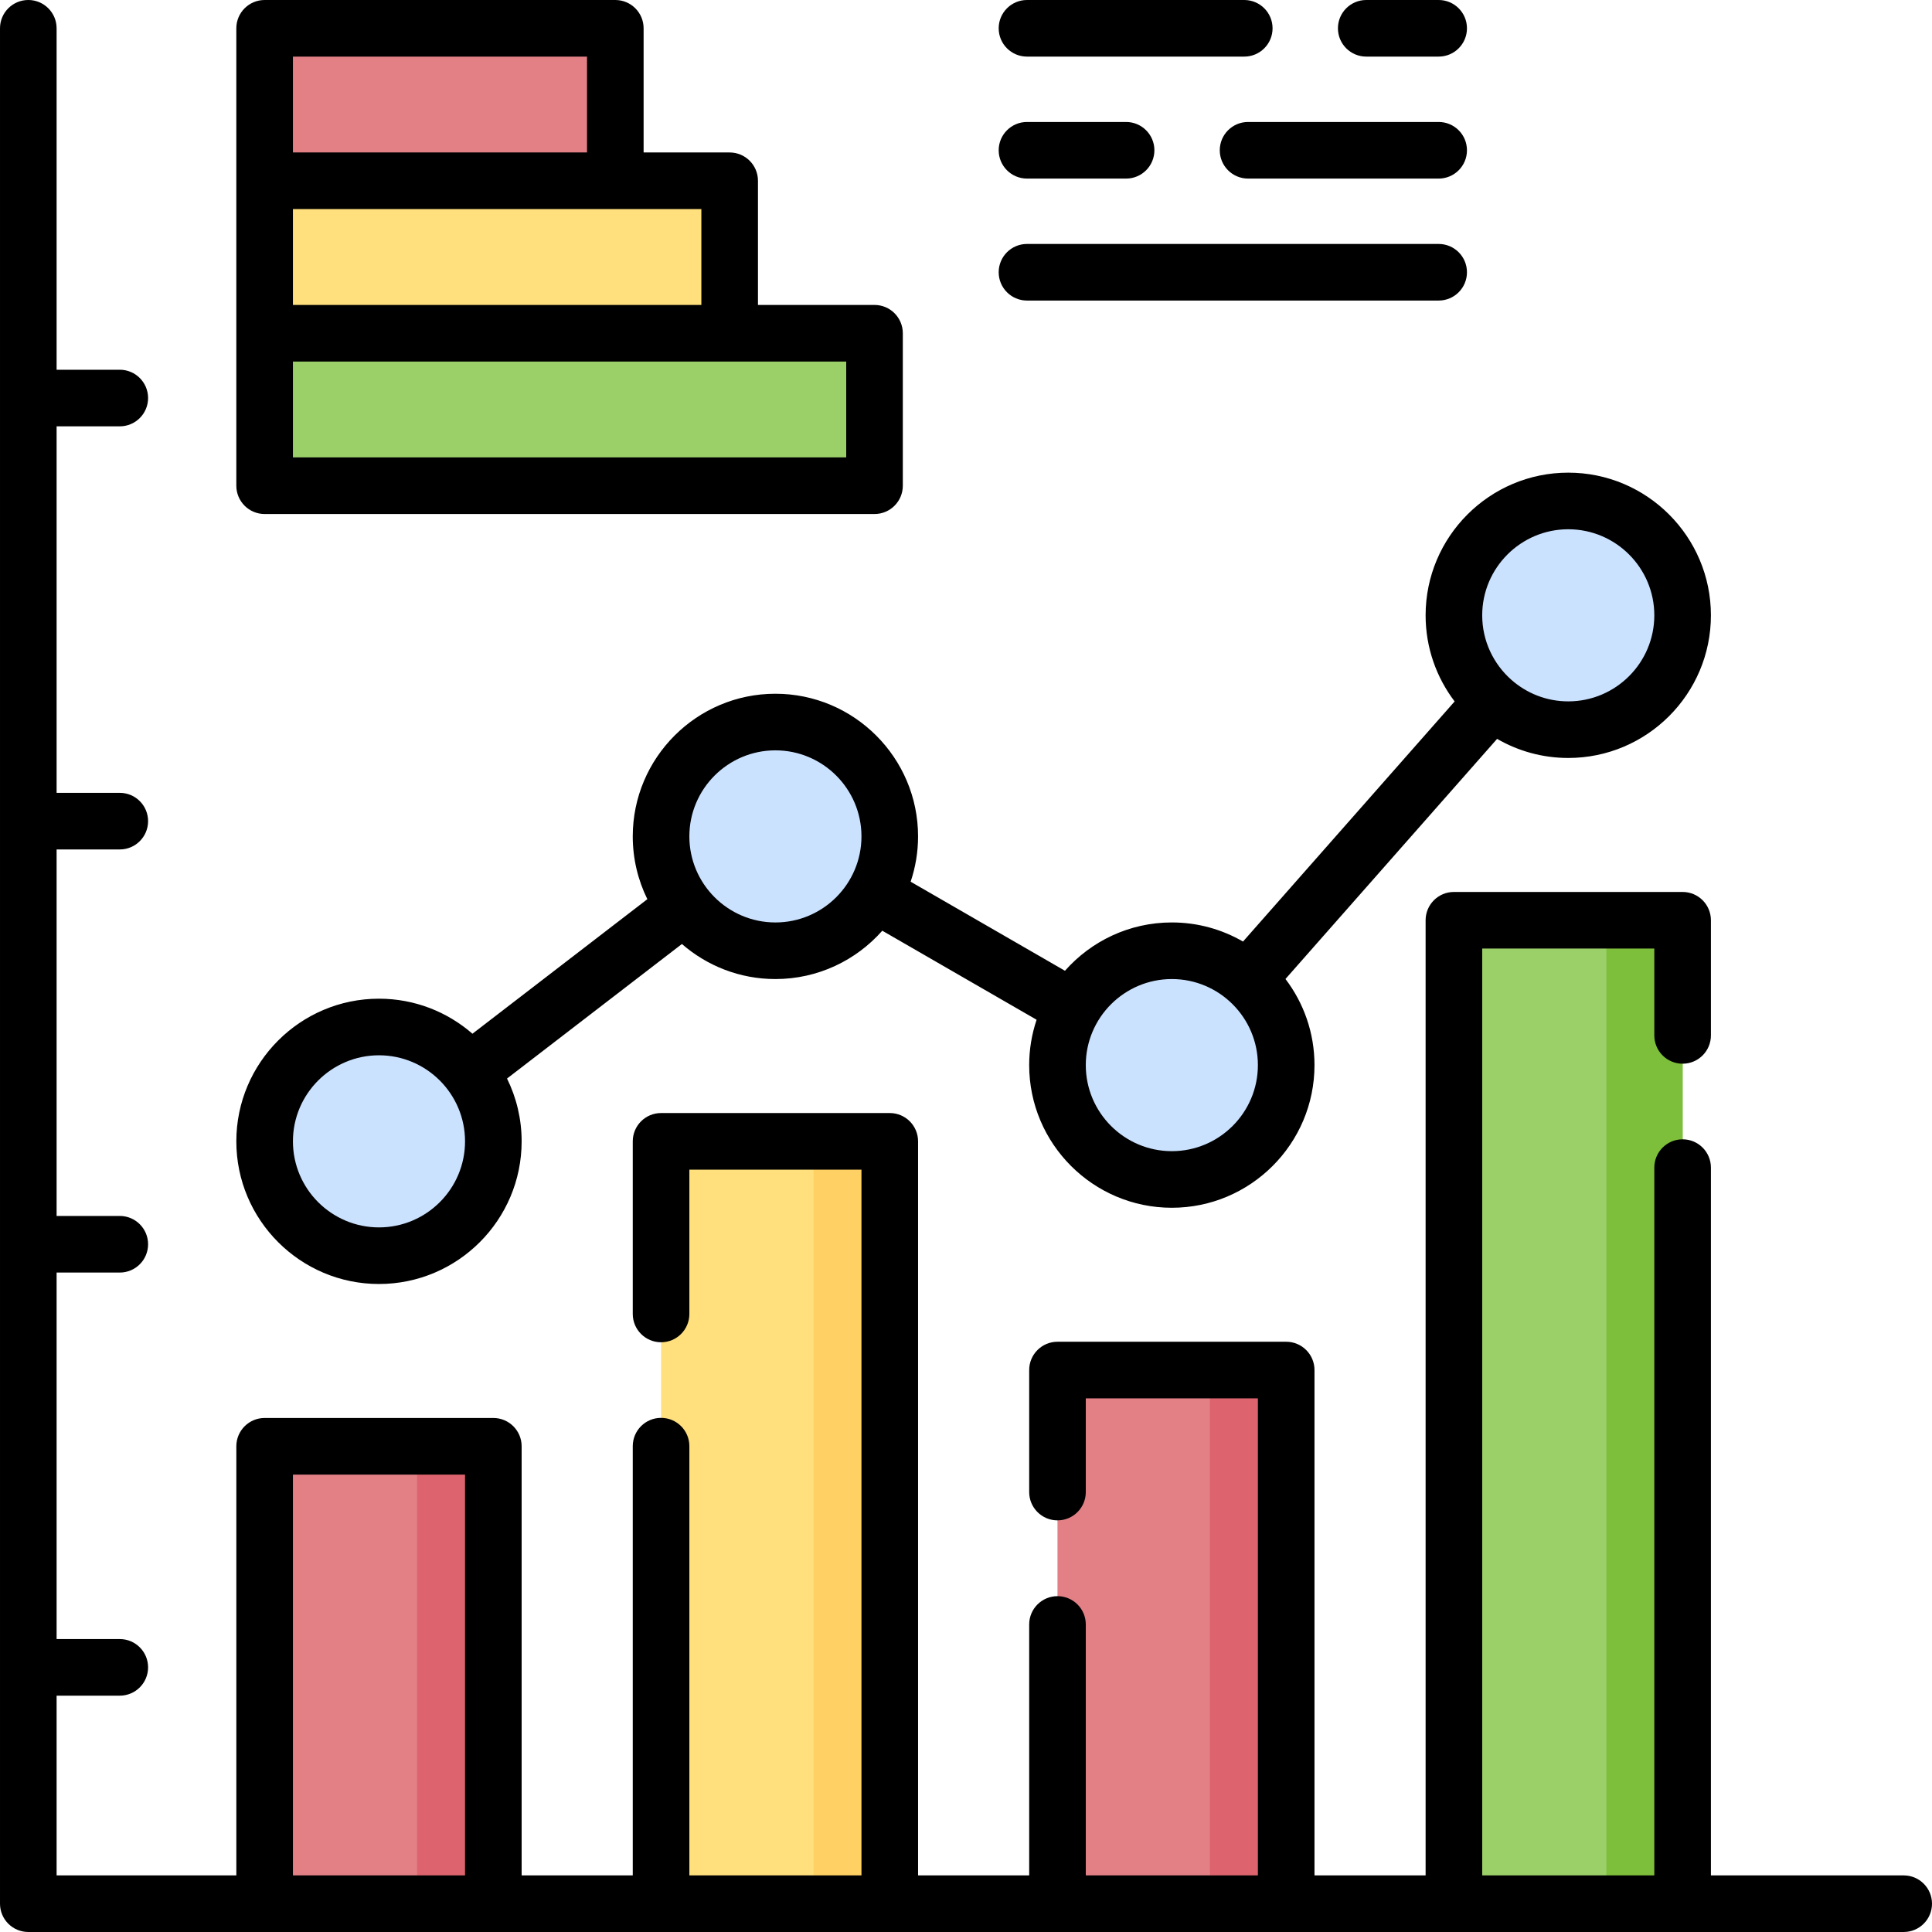 <?xml version="1.0" encoding="UTF-8"?>
<svg xmlns="http://www.w3.org/2000/svg" onmouseup="{ if(window.parent.document.onmouseup) window.parent.document.onmouseup(arguments[0]);}" width="512" viewBox="0 0 512 512" height="512" enable-background="new 0 0 512 512" id="Capa_1"><g><g><path data-cppathid="10000" fill="#9bd069" d="m385.301 243.878h60.61v260.622h-60.61z"/></g><g><path data-cppathid="10001" fill="#7dbe3b" d="m425.707 243.878h20.203v260.622h-20.203z"/></g><g><path data-cppathid="10002" fill="#e28086" d="m280.244 363.077h60.61v141.423h-60.61z"/></g><g><path data-cppathid="10003" fill="#dd636e" d="m320.65 363.077h20.203v141.423h-20.203z"/></g><g><path data-cppathid="10004" fill="#ffe07d" d="m175.187 302.467h60.61v202.033h-60.61z"/></g><g><path data-cppathid="10005" fill="#ffd064" d="m215.593 302.467h20.203v202.033h-20.203z"/></g><g><path data-cppathid="10006" fill="#e28086" d="m70.13 383.28h60.61v121.22h-60.61z"/></g><g><path data-cppathid="10007" fill="#dd636e" d="m110.537 383.28h20.203v121.22h-20.203z"/></g><g><circle data-cppathid="10008" r="30.305" fill="#cbe2ff" cy="163.065" cx="415.606"/></g><g><circle data-cppathid="10009" r="30.305" fill="#cbe2ff" cy="282.264" cx="310.549"/></g><g><circle data-cppathid="10010" r="30.305" fill="#cbe2ff" cy="221.654" cx="205.492"/></g><g><circle data-cppathid="10011" r="30.305" fill="#cbe2ff" cy="302.467" cx="100.435"/></g><g><g><path data-cppathid="10012" transform="matrix(0 1 -1 0 144.301 -88.894)" fill="#e28086" d="m96.394-18.764h40.407v92.935h-40.407z"/></g><g><path data-cppathid="10013" transform="matrix(0 1 -1 0 199.86 -63.64)" fill="#ffe07d" d="m111.547 6.49h40.407v123.24h-40.407z"/></g><g><path data-cppathid="10014" transform="matrix(0 1 -1 0 259.459 -42.427)" fill="#9bd069" d="m130.74 27.703h40.407v161.626h-40.407z"/></g></g><g><path data-cppathid="10015" d="m504.5 497h-51.089v-187.571c0-4.143-3.358-7.5-7.5-7.5s-7.5 3.357-7.5 7.5v187.571h-45.61v-245.622h45.61v23.015c0 4.143 3.358 7.5 7.5 7.5s7.5-3.357 7.5-7.5v-30.515c0-4.143-3.358-7.5-7.5-7.5h-60.61c-4.142 0-7.5 3.357-7.5 7.5v253.122h-29.447v-133.923c0-4.143-3.358-7.5-7.5-7.5h-60.609c-4.142 0-7.5 3.357-7.5 7.5v32.337c0 4.143 3.358 7.5 7.5 7.5s7.5-3.357 7.5-7.5v-24.837h45.609v126.423h-45.609v-66.5c0-4.143-3.358-7.5-7.5-7.5s-7.5 3.357-7.5 7.5v66.5h-29.447v-194.532c0-4.143-3.358-7.5-7.5-7.5h-60.61c-4.142 0-7.5 3.357-7.5 7.5v45.746c0 4.143 3.358 7.5 7.5 7.5s7.5-3.357 7.5-7.5v-38.246h45.61v187.032h-45.61v-113.75c0-4.143-3.358-7.5-7.5-7.5s-7.5 3.357-7.5 7.5v113.75h-29.448v-113.72c0-4.143-3.358-7.5-7.5-7.5h-60.61c-4.142 0-7.5 3.357-7.5 7.5v113.72h-47.63v-47.63h16.744c4.142 0 7.5-3.357 7.5-7.5s-3.358-7.5-7.5-7.5h-16.744v-97.128h16.744c4.142 0 7.5-3.357 7.5-7.5s-3.358-7.5-7.5-7.5h-16.744v-97.128h16.744c4.142 0 7.5-3.357 7.5-7.5s-3.358-7.5-7.5-7.5h-16.744v-97.129h16.744c4.142 0 7.5-3.357 7.5-7.5s-3.358-7.5-7.5-7.5h-16.744v-90.485c0-4.143-3.358-7.5-7.5-7.5s-7.5 3.357-7.5 7.5v497c0 4.143 3.358 7.5 7.5 7.5h497c4.142 0 7.5-3.357 7.5-7.5s-3.358-7.5-7.5-7.5zm-426.87 0v-106.22h45.61v106.22z"/><path data-cppathid="10016" d="m100.435 340.272c20.846 0 37.805-16.959 37.805-37.805 0-5.97-1.397-11.619-3.872-16.645l46.346-35.652c6.641 5.778 15.304 9.288 24.777 9.288 11.269 0 21.396-4.962 28.328-12.81l40.894 23.598c-1.27 3.778-1.969 7.816-1.969 12.017 0 20.846 16.959 37.805 37.805 37.805s37.805-16.959 37.805-37.805c0-8.567-2.869-16.475-7.691-22.822l56.084-63.634c5.555 3.212 11.993 5.061 18.859 5.061 20.846 0 37.805-16.959 37.805-37.805s-16.959-37.806-37.805-37.806-37.805 16.96-37.805 37.806c0 8.569 2.87 16.478 7.693 22.825l-56.082 63.632c-5.556-3.214-11.996-5.063-18.863-5.063-11.267 0-21.391 4.96-28.323 12.805l-40.896-23.599c1.269-3.776 1.967-7.812 1.967-12.01 0-20.846-16.959-37.805-37.805-37.805s-37.805 16.959-37.805 37.805c0 5.968 1.395 11.614 3.868 16.638l-46.349 35.654c-6.64-5.775-15.301-9.283-24.772-9.283-20.846 0-37.805 16.959-37.805 37.805s16.96 37.805 37.806 37.805zm315.17-200.012c12.575 0 22.805 10.23 22.805 22.806 0 12.574-10.23 22.805-22.805 22.805-5.771 0-11.045-2.159-15.066-5.706 0 0 0 0-.001-.001 0 0-.001 0-.001-.001-4.739-4.182-7.737-10.294-7.737-17.097.001-12.576 10.231-22.806 22.805-22.806zm-105.056 119.199c12.575 0 22.805 10.23 22.805 22.806 0 12.574-10.23 22.805-22.805 22.805s-22.805-10.23-22.805-22.805c0-12.576 10.23-22.806 22.805-22.806zm-105.057-60.609c12.575 0 22.805 10.23 22.805 22.805s-10.23 22.805-22.805 22.805-22.805-10.23-22.805-22.805 10.23-22.805 22.805-22.805zm-105.057 80.813c12.575 0 22.805 10.23 22.805 22.805s-10.23 22.805-22.805 22.805-22.805-10.23-22.805-22.805 10.23-22.805 22.805-22.805z"/><path data-cppathid="10017" d="m70.13 136.22h161.626c4.142 0 7.5-3.357 7.5-7.5v-40.407c0-4.143-3.358-7.5-7.5-7.5h-30.886v-32.907c0-4.143-3.358-7.5-7.5-7.5h-22.805v-32.906c0-4.143-3.358-7.5-7.5-7.5h-92.935c-4.142 0-7.5 3.357-7.5 7.5v121.22c0 4.142 3.358 7.5 7.5 7.5zm154.126-15h-146.626v-25.407h146.626zm-38.386-40.407h-108.24v-25.407h108.24zm-108.24-65.813h77.935v25.406h-77.935z"/><path data-cppathid="10018" d="m272.163 15h57.579c4.142 0 7.5-3.357 7.5-7.5s-3.358-7.5-7.5-7.5h-57.579c-4.142 0-7.5 3.357-7.5 7.5s3.358 7.5 7.5 7.5z"/><path data-cppathid="10019" d="m362.067 15h19.193c4.142 0 7.5-3.357 7.5-7.5s-3.358-7.5-7.5-7.5h-19.193c-4.142 0-7.5 3.357-7.5 7.5s3.358 7.5 7.5 7.5z"/><path data-cppathid="10020" d="m381.26 32.325h-50.508c-4.142 0-7.5 3.357-7.5 7.5s3.358 7.5 7.5 7.5h50.508c4.142 0 7.5-3.357 7.5-7.5s-3.358-7.5-7.5-7.5z"/><path data-cppathid="10021" d="m272.163 47.325h26.264c4.142 0 7.5-3.357 7.5-7.5s-3.358-7.5-7.5-7.5h-26.264c-4.142 0-7.5 3.357-7.5 7.5s3.358 7.5 7.5 7.5z"/><path data-cppathid="10022" d="m272.163 79.65h109.097c4.142 0 7.5-3.357 7.5-7.5s-3.358-7.5-7.5-7.5h-109.097c-4.142 0-7.5 3.357-7.5 7.5s3.358 7.5 7.5 7.5z"/></g></g></svg>